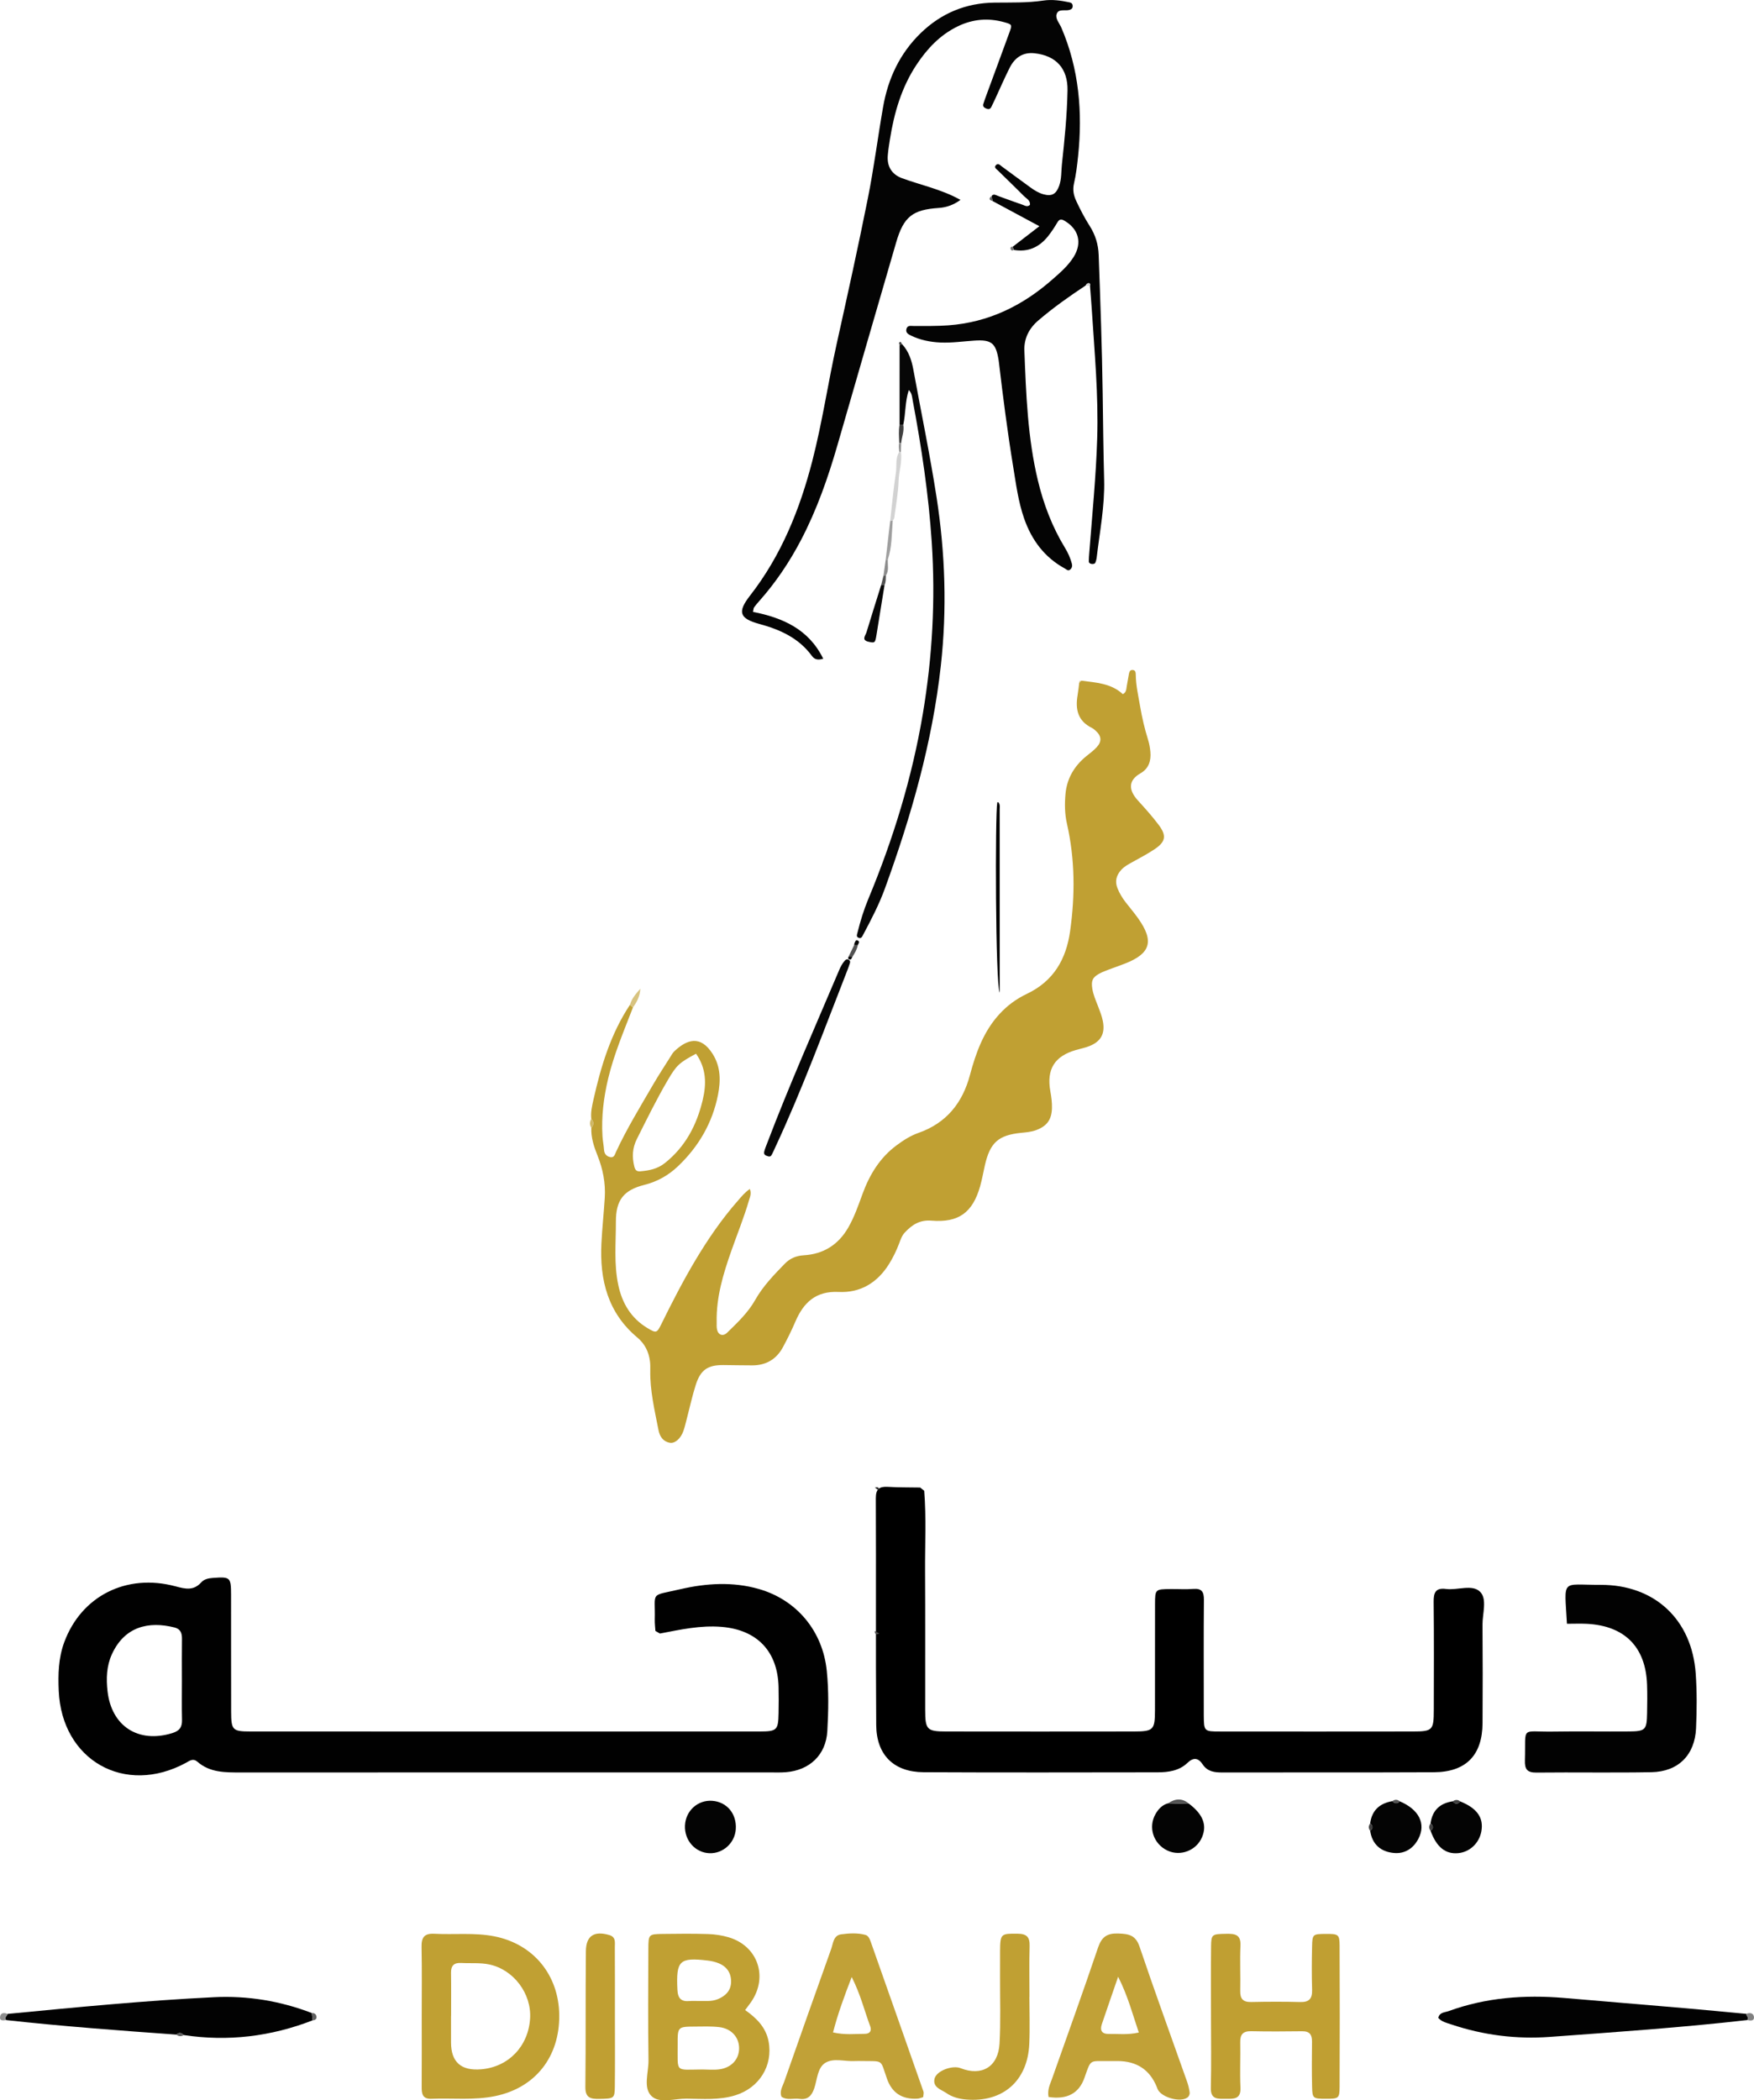 <?xml version="1.0" encoding="UTF-8"?>
<svg id="Layer_1" data-name="Layer 1" xmlns="http://www.w3.org/2000/svg" viewBox="0 0 222.838 266.731">
  <defs>
    <style>
      .cls-1 {
        fill: #c0a033;
      }

      .cls-2 {
        fill: #c09f32;
      }

      .cls-3 {
        fill: #040404;
      }

      .cls-4 {
        fill: #9f9f9f;
      }

      .cls-5 {
        fill: #d8c380;
      }

      .cls-6 {
        fill: #020202;
      }

      .cls-7 {
        fill: #cfb765;
      }

      .cls-8 {
        fill: #8d8d8d;
      }

      .cls-9 {
        fill: #282828;
      }

      .cls-10 {
        fill: gray;
      }

      .cls-11 {
        fill: #737373;
      }

      .cls-12 {
        fill: #535353;
      }

      .cls-13 {
        fill: #606060;
      }

      .cls-14 {
        fill: #070707;
      }

      .cls-15 {
        fill: #d2d2d2;
      }

      .cls-16 {
        fill: #404040;
      }

      .cls-17 {
        fill: #c1a137;
      }

      .cls-18 {
        fill: #010101;
      }
    </style>
  </defs>
  <g>
    <path class="cls-18" d="m83.265,207.122c-.028-.478-.091-.956-.079-1.433.089-3.649-.708-2.95,3.258-3.867,3.298-.762,6.648-.975,9.96-.026,4.835,1.386,8.122,5.359,8.633,10.387.259,2.552.217,5.12.07,7.669-.174,3.015-2.247,4.967-5.259,5.21-.715.058-1.438.026-2.157.026-22.382,0-44.765-.003-67.147.007-1.937,0-3.868.026-5.444-1.345-.579-.503-.978-.149-1.473.12-7.775,4.218-15.783-.317-16.167-9.154-.091-2.084-.038-4.151.699-6.151,2.159-5.857,7.885-8.79,14.148-7.104,1.251.337,2.283.576,3.251-.497.386-.428.932-.534,1.522-.576,2.164-.152,2.27-.09,2.275,2.132.011,4.958-.008,9.917.009,14.875.008,2.311.178,2.494,2.428,2.495,21.583.009,43.166.01,64.749,0,2.167-.001,2.33-.191,2.371-2.293.022-1.119.028-2.24,0-3.359-.113-4.525-2.716-7.255-7.239-7.631-2.667-.222-5.244.349-7.832.846-.191-.11-.382-.22-.574-.33Zm-60.155,6.263c0-1.753-.016-3.507.008-5.26.01-.718-.181-1.247-.938-1.439-3.295-.834-6.359-.127-7.968,3.406-.681,1.495-.732,3.08-.551,4.684.503,4.462,3.925,6.645,8.215,5.326.952-.293,1.269-.766,1.247-1.697-.04-1.673-.011-3.347-.012-5.02Z"/>
    <path d="m117.416,189.317c.274,3.432.088,6.87.11,10.305.036,5.839.002,11.678.014,17.517.005,2.537.212,2.75,2.712,2.753,7.915.011,15.83.012,23.744,0,2.559-.004,2.731-.183,2.738-2.724.012-4.479-.005-8.958.007-13.437.005-1.905.025-1.909,1.989-1.928.959-.009,1.923.058,2.877-.017,1.078-.084,1.353.384,1.344,1.389-.038,4.479-.016,8.958-.016,13.437,0,.4-.003.8,0,1.2.021,2.063.022,2.08,2.095,2.082,8.155.007,16.309.011,24.464-.002,2.522-.004,2.659-.163,2.664-2.771.008-4.559.033-9.119-.019-13.677-.013-1.179.235-1.827,1.568-1.652,1.48.194,3.361-.653,4.359.386.887.924.268,2.744.279,4.166.033,4.159.031,8.318.006,12.477-.024,4.093-2.097,6.229-6.194,6.248-8.954.042-17.908.007-26.862.027-1.007.002-1.886-.099-2.505-1.031-.533-.802-1.144-.942-1.927-.188-1.043,1.003-2.412,1.2-3.792,1.201-9.913.01-19.827.038-29.74-.013-3.772-.02-5.982-2.186-6.011-5.991-.073-9.598-.005-19.196-.049-28.794-.006-1.223.473-1.518,1.561-1.453,1.354.08,2.714.062,4.072.086.171.134.341.269.512.403Z"/>
    <path class="cls-6" d="m199.073,206.214c-.322-5.844-.801-4.925,4.258-4.944,6.903-.026,11.629,4.427,12.103,11.279.16,2.306.145,4.635.041,6.946-.152,3.394-2.265,5.503-5.656,5.566-4.87.09-9.743-.004-14.614.049-1.18.013-1.505-.413-1.472-1.541.134-4.476-.628-3.593,3.621-3.664,3.194-.053,6.389.009,9.583-.018,2.124-.018,2.282-.197,2.319-2.343.021-1.198.038-2.398-.004-3.595-.167-4.786-2.837-7.482-7.65-7.73-.795-.041-1.594-.006-2.53-.006Z"/>
    <path class="cls-1" d="m94.664,255.271c1.465,1.025,2.633,2.195,2.976,3.957.598,3.074-1.163,5.924-4.231,6.871-2.031.627-4.119.442-6.188.42-1.502-.016-3.391.642-4.411-.288-1.15-1.049-.402-3.018-.423-4.578-.065-4.715-.036-9.432-.017-14.147.008-1.856.04-1.878,1.839-1.903,1.917-.026,3.836-.045,5.752.015.869.027,1.758.161,2.591.405,3.724,1.091,5.081,5.03,2.87,8.226-.222.321-.465.628-.758,1.023Zm-5.44,7.546c.716,0,1.443.077,2.147-.016,1.56-.205,2.527-1.276,2.528-2.68.002-1.395-.976-2.503-2.526-2.683-1.023-.119-2.068-.077-3.103-.069-2.16.015-2.188.025-2.175,2.274.021,3.663-.399,3.189,3.129,3.174Zm-.492-8.697c.74-.03,1.633.11,2.464-.234.937-.387,1.636-1.034,1.681-2.111.047-1.141-.483-1.997-1.553-2.439-.434-.18-.912-.291-1.38-.348-3.641-.438-4.055.009-3.884,3.68.055,1.17.51,1.558,1.588,1.456.315-.03.635-.005,1.083-.005Z"/>
    <path class="cls-1" d="m53.577,256.125c0-2.953.041-5.906-.02-8.858-.025-1.209.335-1.754,1.621-1.685,2.542.135,5.096-.174,7.633.326,4.931.973,8.183,4.884,8.238,9.998.058,5.332-3.063,9.242-8.132,10.289-2.693.556-5.406.233-8.109.342-1.17.047-1.241-.675-1.236-1.554.017-2.953.007-5.905.005-8.858Zm3.732-.092h-.008c0,1.115,0,2.231,0,3.346q0,3.752,3.857,3.412c3.461-.305,5.972-2.927,6.189-6.462.191-3.122-2.061-6.188-5.191-6.851-1.15-.244-2.375-.122-3.565-.188-.895-.05-1.305.325-1.29,1.246.029,1.832.009,3.664.009,5.496Z"/>
    <path class="cls-2" d="m153.852,256.044c0-2.956-.024-5.912.01-8.868.018-1.54.127-1.558,1.921-1.588,1.076-.018,1.88.056,1.813,1.496-.089,1.913.013,3.835-.03,5.751-.023,1.019.362,1.437,1.398,1.414,2.075-.045,4.153-.053,6.228.003,1.163.031,1.539-.46,1.505-1.571-.056-1.836-.045-3.675-.002-5.512.036-1.533.1-1.555,1.703-1.568,1.629-.014,1.785.055,1.792,1.458.029,5.992.028,11.984,0,17.976-.007,1.46-.122,1.502-1.742,1.5-1.631-.002-1.716-.037-1.752-1.506-.046-1.916-.032-3.835-.01-5.752.01-.88-.308-1.327-1.248-1.315-2.156.028-4.313.04-6.468-.006-1.031-.022-1.424.39-1.403,1.406.039,1.917-.063,3.838.028,5.751.072,1.518-.867,1.431-1.868,1.426-.979-.004-1.93.134-1.895-1.389.071-3.034.021-6.071.019-9.107Z"/>
    <path class="cls-17" d="m99.276,266.271c-.258-.71.134-1.275.34-1.861,1.983-5.642,3.97-11.282,5.986-16.912.254-.71.275-1.714,1.272-1.846,1.02-.135,2.078-.199,3.088.077.378.103.547.549.683.933,2.227,6.316,4.458,12.631,6.673,18.951.071.203-.017.462-.033.716-.249.07-.473.175-.701.19q-2.95.186-3.901-2.535c-.871-2.471-.373-2.205-3.13-2.24-.319-.004-.639-.017-.957.002-1.266.077-2.699-.428-3.756.236-.988.621-1.01,2.086-1.384,3.199-.326.971-.818,1.512-1.893,1.363-.764-.105-1.585.222-2.286-.274Zm6.557-8.159c1.517.342,2.791.182,4.057.178.617-.002.878-.39.671-.944-.734-1.964-1.219-4.03-2.355-6.272-.961,2.501-1.748,4.618-2.373,7.038Z"/>
    <path class="cls-17" d="m133.211,266.307c-.162-.953.194-1.599.429-2.266,1.96-5.563,3.971-11.108,5.858-16.695.467-1.381,1.16-1.848,2.586-1.797,1.306.047,2.191.189,2.69,1.667,1.938,5.738,4.019,11.428,6.036,17.14.158.449.272.922.333,1.393.025.19-.091.476-.241.597-.891.718-3.375.027-3.839-1.044-.032-.073-.052-.151-.081-.225q-1.336-3.332-5.022-3.332c-.399,0-.797-.005-1.196,0-2.381.032-2.132-.299-2.991,2.136q-1.045,2.964-4.561,2.427Zm11.468-8.183c-.781-2.292-1.365-4.591-2.625-7.087-.785,2.28-1.438,4.152-2.072,6.031-.264.781.005,1.251.87,1.235,1.187-.022,2.382.147,3.827-.179Z"/>
    <path class="cls-6" d="m22.399,258.389c-7.214-.52-14.427-1.05-21.618-1.844-.302-.337.143-.517.166-.785,8.736-.84,17.472-1.695,26.24-2.123,4.266-.208,8.427.472,12.43,2.014.033.309.066.618.099.928-5.291,2.049-10.739,2.718-16.36,1.868-.302-.306-.618-.361-.956-.057Z"/>
    <path class="cls-6" d="m221.998,256.54c-8.339.95-16.712,1.526-25.079,2.138-4.258.311-8.452-.21-12.52-1.578-.601-.202-1.232-.329-1.672-.834.157-.728.824-.684,1.318-.864,4.746-1.729,9.652-2.088,14.644-1.671,5.176.433,10.352.868,15.527,1.315,2.548.22,5.093.47,7.639.706.009.27.381.473.143.788Z"/>
    <path class="cls-1" d="m130.782,253.591c0,1.993.073,3.989-.015,5.979-.208,4.718-3.386,7.464-8.04,7.059-.896-.078-1.748-.304-2.471-.802-.668-.46-1.789-.728-1.526-1.842.238-1.007,2.275-1.742,3.296-1.338,2.706,1.071,4.796-.164,4.962-3.127.156-2.782.055-5.578.064-8.369.004-1.116-.007-2.232.002-3.348.019-2.238.101-2.254,2.251-2.229,1.152.014,1.533.444,1.503,1.56-.058,2.151-.017,4.305-.017,6.457h-.009Z"/>
    <path class="cls-2" d="m78.122,256.148c0,2.954.026,5.908-.011,8.861-.019,1.506-.123,1.503-1.955,1.541-1.106.023-1.804-.111-1.788-1.515.066-5.747.008-11.495.067-17.242.02-1.972,1.057-2.602,2.958-2.054.884.255.715.953.719,1.548.021,2.954.01,5.907.01,8.861Z"/>
    <path class="cls-3" d="m87.022,231.841c.081-1.877,1.625-3.277,3.467-3.143,1.862.135,3.121,1.652,2.99,3.601-.117,1.744-1.602,3.104-3.33,3.051-1.814-.057-3.208-1.621-3.127-3.508Z"/>
    <path class="cls-3" d="m181.746,231.573c.217-1.668,1.192-2.574,2.828-2.814.306.389.616.4.931.011,2.156.86,3.02,2.094,2.689,3.836-.282,1.482-1.474,2.597-2.926,2.735-1.626.155-2.761-.759-3.52-2.832.391-.313.383-.625-.003-.936Z"/>
    <path class="cls-3" d="m177.834,228.762c2.436,1.032,3.359,2.845,2.371,4.747-.641,1.235-1.723,1.935-3.099,1.813-1.659-.147-2.773-1.065-3.032-2.814.391-.313.384-.624-.002-.935.212-1.669,1.208-2.557,2.819-2.833.307.325.62.363.942.022Z"/>
    <path class="cls-3" d="m151.073,229.08c1.76,1.334,2.29,2.698,1.643,4.23-.717,1.697-2.74,2.482-4.394,1.705-1.79-.841-2.489-2.954-1.51-4.652.364-.63.853-1.158,1.602-1.354.886.024,1.773.048,2.659.071Z"/>
    <path class="cls-12" d="m151.073,229.08c-.886-.024-1.773-.048-2.659-.071.904-.623,1.792-.679,2.659.071Z"/>
    <path class="cls-16" d="m174.073,231.573c.386.311.393.623.002.935-.232-.311-.23-.623-.002-.935Z"/>
    <path class="cls-16" d="m181.746,231.573c.386.311.394.623.003.936-.231-.311-.228-.623-.003-.936Z"/>
    <path class="cls-16" d="m185.506,228.77c-.315.389-.625.378-.931-.011.313-.225.624-.234.931.011Z"/>
    <path class="cls-12" d="m177.834,228.762c-.322.342-.635.303-.942-.022.32-.241.634-.231.942.022Z"/>
    <path class="cls-10" d="m221.998,256.54c.238-.314-.134-.518-.143-.788.496-.201.964-.083.982.454.015.462-.467.432-.839.334Z"/>
    <path class="cls-13" d="m22.399,258.389c.338-.303.655-.249.956.057-.332.2-.651.188-.956-.057Z"/>
    <path class="cls-8" d="m.947,255.76c-.024.269-.468.448-.166.785-.393.062-.873.13-.766-.464.085-.471.517-.507.932-.321Z"/>
    <path class="cls-13" d="m39.716,256.578c-.033-.309-.066-.618-.099-.928.389-.02.597.202.589.554-.005.251-.233.37-.49.374Z"/>
  </g>
  <path class="cls-9" d="m111.67,189.317c-.171-.134-.341-.269-.512-.403.353-.098.568-.019.512.403Z"/>
  <path class="cls-12" d="m111.132,207.122c.191.11.382.22.574.33-.358.18-.575.115-.574-.33Z"/>
  <g>
    <path class="cls-1" d="m137.401,86.443c1.858.249,3.768.333,5.249,1.712.473-.244.431-.658.499-1.012.1-.521.18-1.045.279-1.567.046-.242.125-.491.429-.493.407-.002.435.326.438.61.015,1.361.324,2.679.552,4.01.245,1.431.571,2.839,1.004,4.221.16.512.253,1.028.301,1.559.103,1.154-.221,2.133-1.259,2.725-1.503.857-1.598,2.055-.326,3.45.91.998,1.817,2.008,2.629,3.086,1.047,1.39.905,2.159-.536,3.12-.921.614-1.914,1.124-2.882,1.666-.465.261-.934.511-1.3.907-.644.697-.875,1.471-.497,2.394.26.633.604,1.208,1.02,1.744.533.687,1.098,1.35,1.6,2.058,2.05,2.893,1.585,4.464-1.682,5.74-.674.263-1.361.494-2.037.752-.405.155-.818.304-1.197.51-.879.478-1.068.896-.915,1.901.125.82.471,1.571.764,2.336.225.587.453,1.168.576,1.788.315,1.587-.221,2.61-1.742,3.202-.536.209-1.11.322-1.666.482-2.713.777-3.764,2.435-3.261,5.232.129.718.228,1.43.207,2.156-.044,1.48-.658,2.305-2.063,2.807-.598.214-1.219.264-1.846.326-2.897.287-3.954,1.24-4.612,4.114-.205.894-.357,1.802-.608,2.682-.948,3.324-2.72,4.637-6.177,4.356-1.504-.122-2.483.535-3.397,1.516-.369.396-.535.913-.724,1.409-.344.905-.765,1.772-1.279,2.594-1.479,2.362-3.63,3.672-6.395,3.537-2.897-.141-4.456,1.338-5.499,3.77-.475,1.107-1.011,2.192-1.584,3.252-.83,1.535-2.153,2.304-3.904,2.301-1.207-.002-2.414-.026-3.62-.039-2.003-.022-2.928.585-3.544,2.507-.44,1.376-.744,2.796-1.112,4.196-.147.56-.271,1.128-.462,1.673-.337.959-1.079,1.612-1.73,1.491-.873-.163-1.278-.81-1.436-1.624-.488-2.509-1.09-5.004-1.041-7.588.007-.386.006-.776-.043-1.158-.154-1.196-.668-2.216-1.6-2.994-3.755-3.138-4.795-7.317-4.564-11.966.096-1.928.305-3.85.425-5.777.116-1.861-.234-3.648-.926-5.379-.449-1.122-.831-2.268-.78-3.506.332-.383.335-.764-.006-1.143-.092-.83.095-1.638.273-2.431.952-4.244,2.2-8.38,4.641-12.053.126.114.251.228.377.342-1.145,2.971-2.399,5.903-3.144,9.015-.577,2.41-.875,4.844-.726,7.323.035.577.155,1.148.196,1.724.036.503.274.813.75.931.55.136.629-.343.779-.666,1.367-2.939,3.06-5.698,4.683-8.495.702-1.21,1.474-2.38,2.219-3.566.154-.245.297-.511.503-.706,1.53-1.451,3.303-2.156,4.878.354,1.034,1.648,1.013,3.434.666,5.188-.702,3.557-2.467,6.581-5.095,9.074-1.205,1.143-2.609,1.938-4.258,2.352-2.636.662-3.622,1.939-3.616,4.655.006,2.698-.268,5.41.308,8.09.5,2.329,1.643,4.211,3.722,5.453,1.083.647,1.178.628,1.724-.479,1.346-2.729,2.731-5.436,4.288-8.052,1.609-2.702,3.377-5.292,5.456-7.659.438-.499.85-1.028,1.516-1.487.234.572.025.995-.1,1.426-.634,2.181-1.493,4.283-2.245,6.422-1.027,2.922-1.927,5.874-1.867,9.022.006.338-.025.688.053,1.01.165.684.765.869,1.272.375,1.315-1.279,2.656-2.543,3.571-4.164.985-1.746,2.364-3.167,3.744-4.587.664-.683,1.444-1.025,2.435-1.084,2.49-.148,4.387-1.338,5.641-3.518.775-1.347,1.279-2.808,1.809-4.259.895-2.451,2.203-4.612,4.34-6.194.858-.636,1.756-1.215,2.762-1.567,3.546-1.242,5.6-3.791,6.548-7.343.374-1.4.804-2.781,1.399-4.107,1.23-2.74,3.105-4.917,5.826-6.208,3.402-1.614,5-4.394,5.502-7.957.644-4.577.627-9.141-.404-13.671-.282-1.24-.294-2.497-.183-3.749.175-1.979,1.116-3.564,2.646-4.813.448-.366.927-.707,1.314-1.131.691-.756.621-1.434-.149-2.125-.143-.128-.297-.256-.468-.34-1.778-.872-2.111-2.364-1.804-4.145.09-.523.138-1.053.206-1.579.096-.091.192-.182.289-.273Zm-48.973,47.375c-2.161,1.161-2.482,1.461-3.618,3.403-1.413,2.415-2.642,4.926-3.896,7.425-.579,1.154-.631,2.278-.329,3.494.118.474.309.651.777.611,1.116-.095,2.164-.301,3.092-1.036,2.619-2.074,4.058-4.822,4.82-8.013.491-2.055.469-4.007-.845-5.884Z"/>
    <path class="cls-3" d="m137.941,36.249c-2.092,1.383-4.137,2.828-6.044,4.462-1.173,1.005-1.813,2.293-1.754,3.812.215,5.544.414,11.093,1.723,16.524.728,3.019,1.823,5.889,3.446,8.544.381.623.67,1.281.86,1.981.08.293.028.58-.234.779-.261.198-.455-.046-.639-.146-2.588-1.407-4.22-3.599-5.182-6.342-.755-2.154-1.037-4.408-1.404-6.64-.718-4.379-1.283-8.78-1.803-13.187-.011-.096-.022-.192-.038-.287-.349-2.172-.89-2.636-3.063-2.495-1.443.093-2.877.308-4.33.244-1.316-.059-2.579-.317-3.77-.893-.369-.178-.692-.396-.535-.877.141-.431.533-.331.85-.331,1.494,0,2.987.029,4.482-.082,5.061-.375,9.362-2.467,13.131-5.768,1.015-.889,2.054-1.771,2.776-2.935,1.094-1.764.631-3.513-1.146-4.562-.41-.242-.66-.263-.929.191-.367.621-.764,1.232-1.216,1.793-1.115,1.38-2.547,2.017-4.339,1.703-.034-.138-.067-.277-.101-.415,1.057-.814,2.114-1.629,3.367-2.595-2.068-1.112-4.011-2.156-5.953-3.2-.034-.22-.067-.439-.101-.659.265-.29.52-.087.783.009,1.041.38,2.081.764,3.129,1.125.296.102.614.333.947.013.058-.582-.459-.8-.775-1.119-1.085-1.1-2.206-2.164-3.305-3.25-.184-.182-.542-.375-.235-.685.283-.287.524.022.744.182,1.208.882,2.406,1.778,3.619,2.654.508.367,1.04.705,1.654.874,1.07.295,1.618-.01,2.003-1.066.322-.882.252-1.814.35-2.721.338-3.12.653-6.245.713-9.386.053-2.778-1.426-4.435-4.193-4.732-1.494-.161-2.513.565-3.153,1.835-.672,1.334-1.263,2.709-1.891,4.065-.142.306-.29.61-.438.913-.169.344-.417.318-.719.177-.256-.119-.385-.285-.299-.56.116-.368.247-.731.38-1.093.981-2.67,1.971-5.336,2.943-8.009.35-.963.338-.99-.675-1.275-2.034-.571-4.011-.393-5.913.533-2.241,1.09-3.877,2.834-5.23,4.878-1.904,2.876-2.838,6.101-3.373,9.465-.106.667-.211,1.336-.27,2.009-.125,1.413.488,2.442,1.817,2.931,1.175.433,2.385.768,3.575,1.158,1.282.42,2.552.872,3.843,1.592-.869.631-1.769.959-2.759,1.024-3.321.219-4.46,1.102-5.412,4.369-2.496,8.562-4.975,17.129-7.446,25.699-1.205,4.179-2.633,8.268-4.658,12.13-1.463,2.792-3.212,5.387-5.308,7.744-.224.252-.447.507-.64.782-.076.108-.07.274-.138.574,3.753.74,7.079,2.183,8.92,5.946-.611.187-1.073.146-1.436-.352-1.659-2.273-4.048-3.347-6.659-4.056-2.544-.691-2.835-1.509-1.208-3.597,3.961-5.082,6.313-10.903,7.91-17.078,1.27-4.908,2.001-9.927,3.097-14.871,1.368-6.167,2.734-12.337,3.971-18.531.765-3.83,1.257-7.713,1.928-11.562.628-3.608,2.114-6.807,4.771-9.391,2.612-2.54,5.762-3.842,9.39-3.882,2.076-.023,4.147.045,6.212-.263,1.106-.165,2.214-.004,3.307.227.284.06.41.202.409.483-.002.282-.142.399-.414.479-.557.165-1.397-.192-1.624.532-.186.595.362,1.167.606,1.735,2.25,5.245,2.702,10.72,2.119,16.328-.12,1.151-.256,2.31-.517,3.434-.189.815-.054,1.508.281,2.229.51,1.095,1.064,2.164,1.714,3.183.716,1.122,1.091,2.33,1.139,3.679.213,5.888.428,11.775.509,17.667.05,3.621.087,7.243.185,10.863.091,3.355-.563,6.631-.952,9.936-.022.19-.077.38-.143.56-.08.218-.278.232-.474.215-.212-.018-.379-.127-.378-.347.002-.385.037-.77.067-1.155.37-4.814.848-9.621.998-14.45.17-5.467-.335-10.905-.686-16.35-.065-1.011-.152-2.021-.229-3.032.046-.141.021-.297-.122-.315-.187-.024-.344.087-.416.281Z"/>
    <path class="cls-14" d="m114.614,43.714c.841.922,1.203,2.021,1.427,3.247.987,5.408,2.11,10.79,2.951,16.225,1.097,7.098,1.33,14.205.537,21.358-1.082,9.751-3.759,19.089-7.095,28.265-.742,2.042-1.746,3.971-2.767,5.886-.132.248-.252.573-.628.385-.28-.141-.157-.407-.101-.631.361-1.451.795-2.881,1.37-4.263,3.16-7.593,5.563-15.409,6.933-23.53,1.217-7.217,1.615-14.473,1.135-21.784-.4-6.079-1.303-12.084-2.429-18.062-.078-.416-.078-.86-.489-1.275-.486,1.48-.384,2.98-.701,4.404-.157-.004-.314-.007-.47-.011,0-3.368,0-6.736.001-10.105.109-.037.218-.074.327-.11Z"/>
    <path class="cls-14" d="m97.633,146.86c-.251-.091-.655-.134-.541-.617.077-.326.213-.639.333-.954,2.841-7.479,6.092-14.786,9.213-22.149.171-.403.379-.779.664-1.111.132-.154.284-.26.491-.161.197.095.255.255.178.464-.083.226-.15.458-.238.683-2.986,7.625-5.799,15.32-9.266,22.749-.122.262-.233.53-.369.784-.085.16-.151.369-.466.31Z"/>
    <path d="m127.008,126.065c-.55-1.091-.591-22.712-.308-24.143.087.172-.082-.1.104-.046.04.012.074.062.1.102.167.262.102.557.102.838.004,7.75.003,15.499.003,23.249Z"/>
    <path class="cls-14" d="m112.38,74.278c-.343,2.125-.683,4.251-1.03,6.375-.164,1.003-.207,1.026-.998.851-.956-.212-.395-.787-.269-1.206.607-2.014,1.246-4.018,1.873-6.026.141.002.282.003.423.005Z"/>
    <path class="cls-15" d="m113.092,66.162c.233-2.038.415-4.084.725-6.11.136-.889-.097-1.848.44-2.669,0,0,.096.011.096.011l.097-.011c.198,1.252-.254,2.454-.291,3.697-.046,1.563-.344,3.119-.546,4.677-.017.13-.129.247-.197.371-.108.012-.216.024-.324.035Z"/>
    <path class="cls-4" d="m113.092,66.162c.108-.012.216-.024.324-.035-.132,1.655-.084,3.333-.621,4.937-.09.003-.179.003-.269.002.189-1.635.377-3.269.566-4.904Z"/>
    <path class="cls-5" d="m80.415,127.95c-.126-.114-.251-.228-.377-.342.197-.746.668-1.313,1.319-2.05-.072,1.061-.482,1.736-.942,2.392Z"/>
    <path class="cls-12" d="m107.808,121.484c.234-.483.469-.965.704-1.448.155.002.309.004.463.006-.103.547-.383,1.011-.679,1.468-.163-.009-.325-.017-.488-.026Z"/>
    <path class="cls-16" d="m114.286,53.929c.157.004.314.007.47.011.151.802-.19,1.548-.266,2.324-.082.006-.163.001-.244-.015-.03-.774-.104-1.549.04-2.32Z"/>
    <path class="cls-8" d="m112.526,71.066c.09.001.179,0,.269-.002-.044.68.175,1.393-.247,2.027-.102.007-.204.014-.306.021l.284-2.046Z"/>
    <path class="cls-7" d="m75.124,142.091c.341.379.339.76.006,1.143-.233-.38-.223-.761-.006-1.143Z"/>
    <path class="cls-12" d="m112.242,73.112c.102-.007.204-.014.306-.021-.023.4.027.811-.168,1.187-.141-.002-.282-.003-.423-.005.095-.387.19-.774.285-1.161Z"/>
    <path class="cls-11" d="m128.684,31.322c.034.138.067.277.101.415-.186.143-.34.073-.392-.119-.057-.21.079-.309.291-.296Z"/>
    <path class="cls-13" d="m125.997,24.868c.034.22.067.439.101.659-.544-.141-.415-.386-.101-.659Z"/>
    <path class="cls-8" d="m114.246,56.248c.081.017.162.022.244.015-.013.373-.026.746-.039,1.119,0,0-.097.011-.097.011,0,0-.097-.011-.096-.011-.044-.378-.121-.755-.011-1.134Z"/>
    <path class="cls-14" d="m108.975,120.042c-.154-.002-.309-.004-.463-.006.017-.09.016-.189.055-.267.092-.182.144-.499.447-.31.281.175.013.389-.04.583Z"/>
    <path class="cls-16" d="m114.614,43.714c-.109.037-.218.074-.327.11-.061-.165-.135-.352.102-.416.044-.012.148.198.224.306Z"/>
    <path class="cls-15" d="m137.941,36.249c.071-.194.229-.305.416-.281.142.018.168.174.122.315-.179-.011-.358-.022-.538-.034Z"/>
    <path class="cls-14" d="m107.808,121.484c.163.009.325.017.488.026-.113.158-.124.462-.451.312-.202-.093-.033-.224-.037-.338Z"/>
    <path class="cls-5" d="m137.401,86.443c-.096.091-.192.182-.289.273-.007-.2.086-.295.289-.273Z"/>
  </g>
</svg>